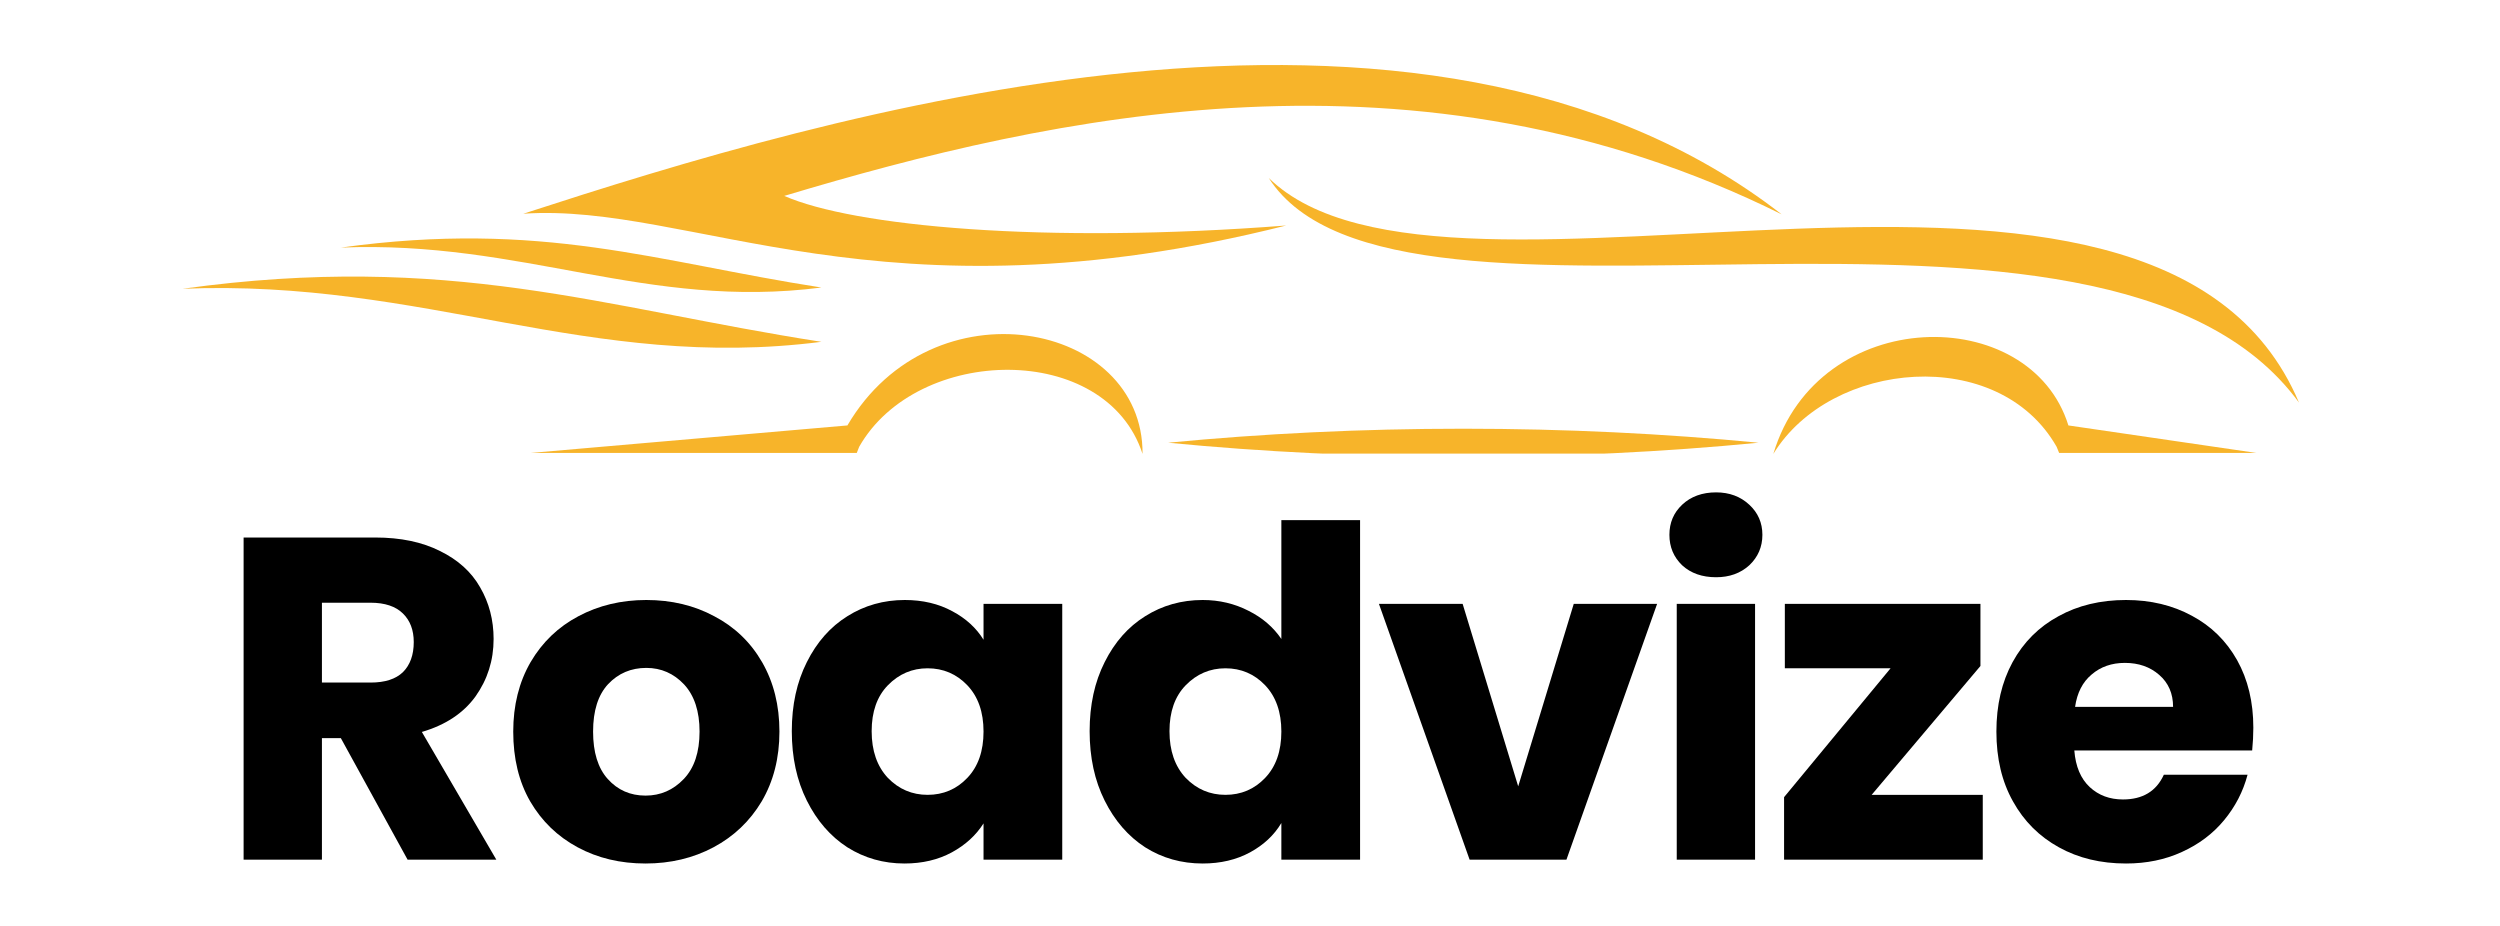 <svg xmlns="http://www.w3.org/2000/svg" xmlns:xlink="http://www.w3.org/1999/xlink" width="135" zoomAndPan="magnify" viewBox="0 0 101.25 37.5" height="50" preserveAspectRatio="xMidYMid meet" version="1.0"><defs><g/><clipPath id="8186da308c"><path d="M 51 7 L 93.328 7 L 93.328 17 L 51 17 Z M 51 7 " clip-rule="nonzero"/></clipPath><clipPath id="736304f1c8"><path d="M 71 13 L 92 13 L 92 18.371 L 71 18.371 Z M 71 13 " clip-rule="nonzero"/></clipPath><clipPath id="e63bd82b31"><path d="M 47 17 L 72 17 L 72 18.371 L 47 18.371 Z M 47 17 " clip-rule="nonzero"/></clipPath><clipPath id="b6f3e34385"><path d="M 21 13 L 47 13 L 47 18.371 L 21 18.371 Z M 21 13 " clip-rule="nonzero"/></clipPath><clipPath id="76f685b37a"><path d="M 7.301 11 L 34 11 L 34 15 L 7.301 15 Z M 7.301 11 " clip-rule="nonzero"/></clipPath></defs><path fill="#f7b42a" d="M 72.156 8.68 C 57.398 1.355 42.598 4.684 31.762 7.934 C 34.555 9.16 42.25 9.895 52.09 9.133 C 35.656 13.273 27.996 8.191 21.195 8.656 C 33.379 4.695 57.551 -2.656 72.156 8.68 Z M 72.156 8.68 " fill-opacity="1" fill-rule="nonzero"/><g clip-path="url(#8186da308c)"><path fill="#f7b42a" d="M 51.383 7.207 C 58.598 14.262 87.316 2.602 93.109 16.305 C 85.176 5.43 56.543 15.262 51.383 7.207 Z M 51.383 7.207 " fill-opacity="1" fill-rule="nonzero"/></g><g clip-path="url(#736304f1c8)"><path fill="#f7b42a" d="M 91.383 18.344 L 83.395 18.344 L 83.293 18.094 C 80.941 13.961 74.152 14.574 71.82 18.383 C 73.641 12.309 82.227 12.246 83.77 17.23 Z M 91.383 18.344 " fill-opacity="1" fill-rule="nonzero"/></g><g clip-path="url(#e63bd82b31)"><path fill="#f7b42a" d="M 59.262 17.363 C 63.402 17.363 67.41 17.562 71.219 17.93 C 67.41 18.301 63.402 18.5 59.262 18.5 C 55.125 18.5 51.117 18.301 47.309 17.93 C 51.117 17.562 55.125 17.363 59.262 17.363 Z M 59.262 17.363 " fill-opacity="1" fill-rule="evenodd"/></g><g clip-path="url(#b6f3e34385)"><path fill="#f7b42a" d="M 21.492 18.344 L 34.699 18.344 L 34.797 18.094 C 37.148 13.961 44.793 13.82 46.273 18.383 C 46.309 13.008 37.754 11.371 34.32 17.23 Z M 21.492 18.344 " fill-opacity="1" fill-rule="nonzero"/></g><path fill="#f7b42a" d="M 33.266 11.645 C 26.57 10.605 21.961 8.902 13.801 10.027 C 21.176 9.727 26.188 12.555 33.266 11.645 Z M 33.266 11.645 " fill-opacity="1" fill-rule="evenodd"/><g clip-path="url(#76f685b37a)"><path fill="#f7b42a" d="M 33.266 13.844 C 24.367 12.461 18.234 10.195 7.391 11.695 C 17.195 11.297 23.855 15.051 33.266 13.844 Z M 33.266 13.844 " fill-opacity="1" fill-rule="evenodd"/></g><g fill="#000000" fill-opacity="1"><g transform="translate(8.71, 34.816)"><g><path d="M 7.797 0 L 5.094 -4.922 L 4.328 -4.922 L 4.328 0 L 1.156 0 L 1.156 -13.047 L 6.484 -13.047 C 7.516 -13.047 8.391 -12.863 9.109 -12.5 C 9.836 -12.145 10.379 -11.656 10.734 -11.031 C 11.098 -10.406 11.281 -9.707 11.281 -8.938 C 11.281 -8.07 11.035 -7.297 10.547 -6.609 C 10.055 -5.93 9.332 -5.453 8.375 -5.172 L 11.391 0 Z M 4.328 -7.172 L 6.297 -7.172 C 6.879 -7.172 7.316 -7.312 7.609 -7.594 C 7.898 -7.883 8.047 -8.289 8.047 -8.812 C 8.047 -9.301 7.898 -9.688 7.609 -9.969 C 7.316 -10.258 6.879 -10.406 6.297 -10.406 L 4.328 -10.406 Z M 4.328 -7.172 "/></g></g></g><g fill="#000000" fill-opacity="1"><g transform="translate(20.27, 34.816)"><g><path d="M 5.875 0.156 C 4.852 0.156 3.938 -0.062 3.125 -0.5 C 2.312 -0.938 1.672 -1.555 1.203 -2.359 C 0.742 -3.16 0.516 -4.102 0.516 -5.188 C 0.516 -6.25 0.75 -7.188 1.219 -8 C 1.695 -8.812 2.344 -9.43 3.156 -9.859 C 3.977 -10.297 4.895 -10.516 5.906 -10.516 C 6.926 -10.516 7.844 -10.297 8.656 -9.859 C 9.477 -9.43 10.125 -8.812 10.594 -8 C 11.062 -7.188 11.297 -6.25 11.297 -5.188 C 11.297 -4.113 11.055 -3.172 10.578 -2.359 C 10.098 -1.555 9.445 -0.938 8.625 -0.5 C 7.801 -0.062 6.883 0.156 5.875 0.156 Z M 5.875 -2.594 C 6.477 -2.594 6.992 -2.816 7.422 -3.266 C 7.848 -3.711 8.062 -4.352 8.062 -5.188 C 8.062 -6.008 7.852 -6.645 7.438 -7.094 C 7.02 -7.539 6.508 -7.766 5.906 -7.766 C 5.289 -7.766 4.773 -7.547 4.359 -7.109 C 3.953 -6.672 3.75 -6.031 3.75 -5.188 C 3.75 -4.352 3.945 -3.711 4.344 -3.266 C 4.75 -2.816 5.258 -2.594 5.875 -2.594 Z M 5.875 -2.594 "/></g></g></g><g fill="#000000" fill-opacity="1"><g transform="translate(31.552, 34.816)"><g><path d="M 0.516 -5.203 C 0.516 -6.266 0.719 -7.195 1.125 -8 C 1.531 -8.812 2.078 -9.43 2.766 -9.859 C 3.461 -10.297 4.238 -10.516 5.094 -10.516 C 5.82 -10.516 6.461 -10.363 7.016 -10.062 C 7.566 -9.77 7.988 -9.383 8.281 -8.906 L 8.281 -10.359 L 11.469 -10.359 L 11.469 0 L 8.281 0 L 8.281 -1.469 C 7.977 -0.988 7.551 -0.598 7 -0.297 C 6.445 0.004 5.805 0.156 5.078 0.156 C 4.234 0.156 3.461 -0.062 2.766 -0.5 C 2.078 -0.945 1.531 -1.578 1.125 -2.391 C 0.719 -3.203 0.516 -4.141 0.516 -5.203 Z M 8.281 -5.188 C 8.281 -5.977 8.062 -6.602 7.625 -7.062 C 7.188 -7.52 6.648 -7.75 6.016 -7.75 C 5.391 -7.75 4.852 -7.52 4.406 -7.062 C 3.969 -6.613 3.75 -5.992 3.75 -5.203 C 3.75 -4.41 3.969 -3.781 4.406 -3.312 C 4.852 -2.852 5.391 -2.625 6.016 -2.625 C 6.648 -2.625 7.188 -2.852 7.625 -3.312 C 8.062 -3.77 8.281 -4.395 8.281 -5.188 Z M 8.281 -5.188 "/></g></g></g><g fill="#000000" fill-opacity="1"><g transform="translate(43.614, 34.816)"><g><path d="M 0.516 -5.203 C 0.516 -6.266 0.719 -7.195 1.125 -8 C 1.531 -8.812 2.078 -9.43 2.766 -9.859 C 3.461 -10.297 4.238 -10.516 5.094 -10.516 C 5.77 -10.516 6.391 -10.367 6.953 -10.078 C 7.516 -9.797 7.957 -9.414 8.281 -8.938 L 8.281 -13.75 L 11.469 -13.75 L 11.469 0 L 8.281 0 L 8.281 -1.484 C 7.988 -0.992 7.566 -0.598 7.016 -0.297 C 6.461 0.004 5.82 0.156 5.094 0.156 C 4.238 0.156 3.461 -0.062 2.766 -0.5 C 2.078 -0.945 1.531 -1.578 1.125 -2.391 C 0.719 -3.203 0.516 -4.141 0.516 -5.203 Z M 8.281 -5.188 C 8.281 -5.977 8.062 -6.602 7.625 -7.062 C 7.188 -7.52 6.648 -7.75 6.016 -7.75 C 5.391 -7.75 4.852 -7.52 4.406 -7.062 C 3.969 -6.613 3.75 -5.992 3.75 -5.203 C 3.75 -4.41 3.969 -3.781 4.406 -3.312 C 4.852 -2.852 5.391 -2.625 6.016 -2.625 C 6.648 -2.625 7.188 -2.852 7.625 -3.312 C 8.062 -3.77 8.281 -4.395 8.281 -5.188 Z M 8.281 -5.188 "/></g></g></g><g fill="#000000" fill-opacity="1"><g transform="translate(55.675, 34.816)"><g><path d="M 5.812 -2.969 L 8.062 -10.359 L 11.438 -10.359 L 7.766 0 L 3.844 0 L 0.172 -10.359 L 3.562 -10.359 Z M 5.812 -2.969 "/></g></g></g><g fill="#000000" fill-opacity="1"><g transform="translate(66.752, 34.816)"><g><path d="M 2.75 -11.438 C 2.188 -11.438 1.727 -11.598 1.375 -11.922 C 1.031 -12.254 0.859 -12.664 0.859 -13.156 C 0.859 -13.645 1.031 -14.051 1.375 -14.375 C 1.727 -14.707 2.188 -14.875 2.75 -14.875 C 3.289 -14.875 3.738 -14.707 4.094 -14.375 C 4.445 -14.051 4.625 -13.645 4.625 -13.156 C 4.625 -12.664 4.445 -12.254 4.094 -11.922 C 3.738 -11.598 3.289 -11.438 2.75 -11.438 Z M 4.328 -10.359 L 4.328 0 L 1.156 0 L 1.156 -10.359 Z M 4.328 -10.359 "/></g></g></g><g fill="#000000" fill-opacity="1"><g transform="translate(71.677, 34.816)"><g><path d="M 4.125 -2.625 L 8.625 -2.625 L 8.625 0 L 0.578 0 L 0.578 -2.531 L 4.891 -7.75 L 0.609 -7.75 L 0.609 -10.359 L 8.531 -10.359 L 8.531 -7.844 Z M 4.125 -2.625 "/></g></g></g><g fill="#000000" fill-opacity="1"><g transform="translate(80.338, 34.816)"><g><path d="M 10.922 -5.344 C 10.922 -5.051 10.906 -4.742 10.875 -4.422 L 3.672 -4.422 C 3.723 -3.773 3.93 -3.281 4.297 -2.938 C 4.66 -2.602 5.109 -2.438 5.641 -2.438 C 6.441 -2.438 6.992 -2.77 7.297 -3.438 L 10.688 -3.438 C 10.508 -2.758 10.191 -2.145 9.734 -1.594 C 9.285 -1.051 8.719 -0.625 8.031 -0.312 C 7.352 0 6.598 0.156 5.766 0.156 C 4.742 0.156 3.836 -0.062 3.047 -0.5 C 2.254 -0.938 1.633 -1.555 1.188 -2.359 C 0.738 -3.16 0.516 -4.102 0.516 -5.188 C 0.516 -6.258 0.734 -7.195 1.172 -8 C 1.617 -8.812 2.238 -9.43 3.031 -9.859 C 3.82 -10.297 4.734 -10.516 5.766 -10.516 C 6.766 -10.516 7.656 -10.301 8.438 -9.875 C 9.219 -9.457 9.828 -8.859 10.266 -8.078 C 10.703 -7.297 10.922 -6.383 10.922 -5.344 Z M 7.672 -6.188 C 7.672 -6.727 7.484 -7.16 7.109 -7.484 C 6.742 -7.805 6.281 -7.969 5.719 -7.969 C 5.188 -7.969 4.738 -7.812 4.375 -7.5 C 4.008 -7.195 3.785 -6.758 3.703 -6.188 Z M 7.672 -6.188 "/></g></g></g></svg>